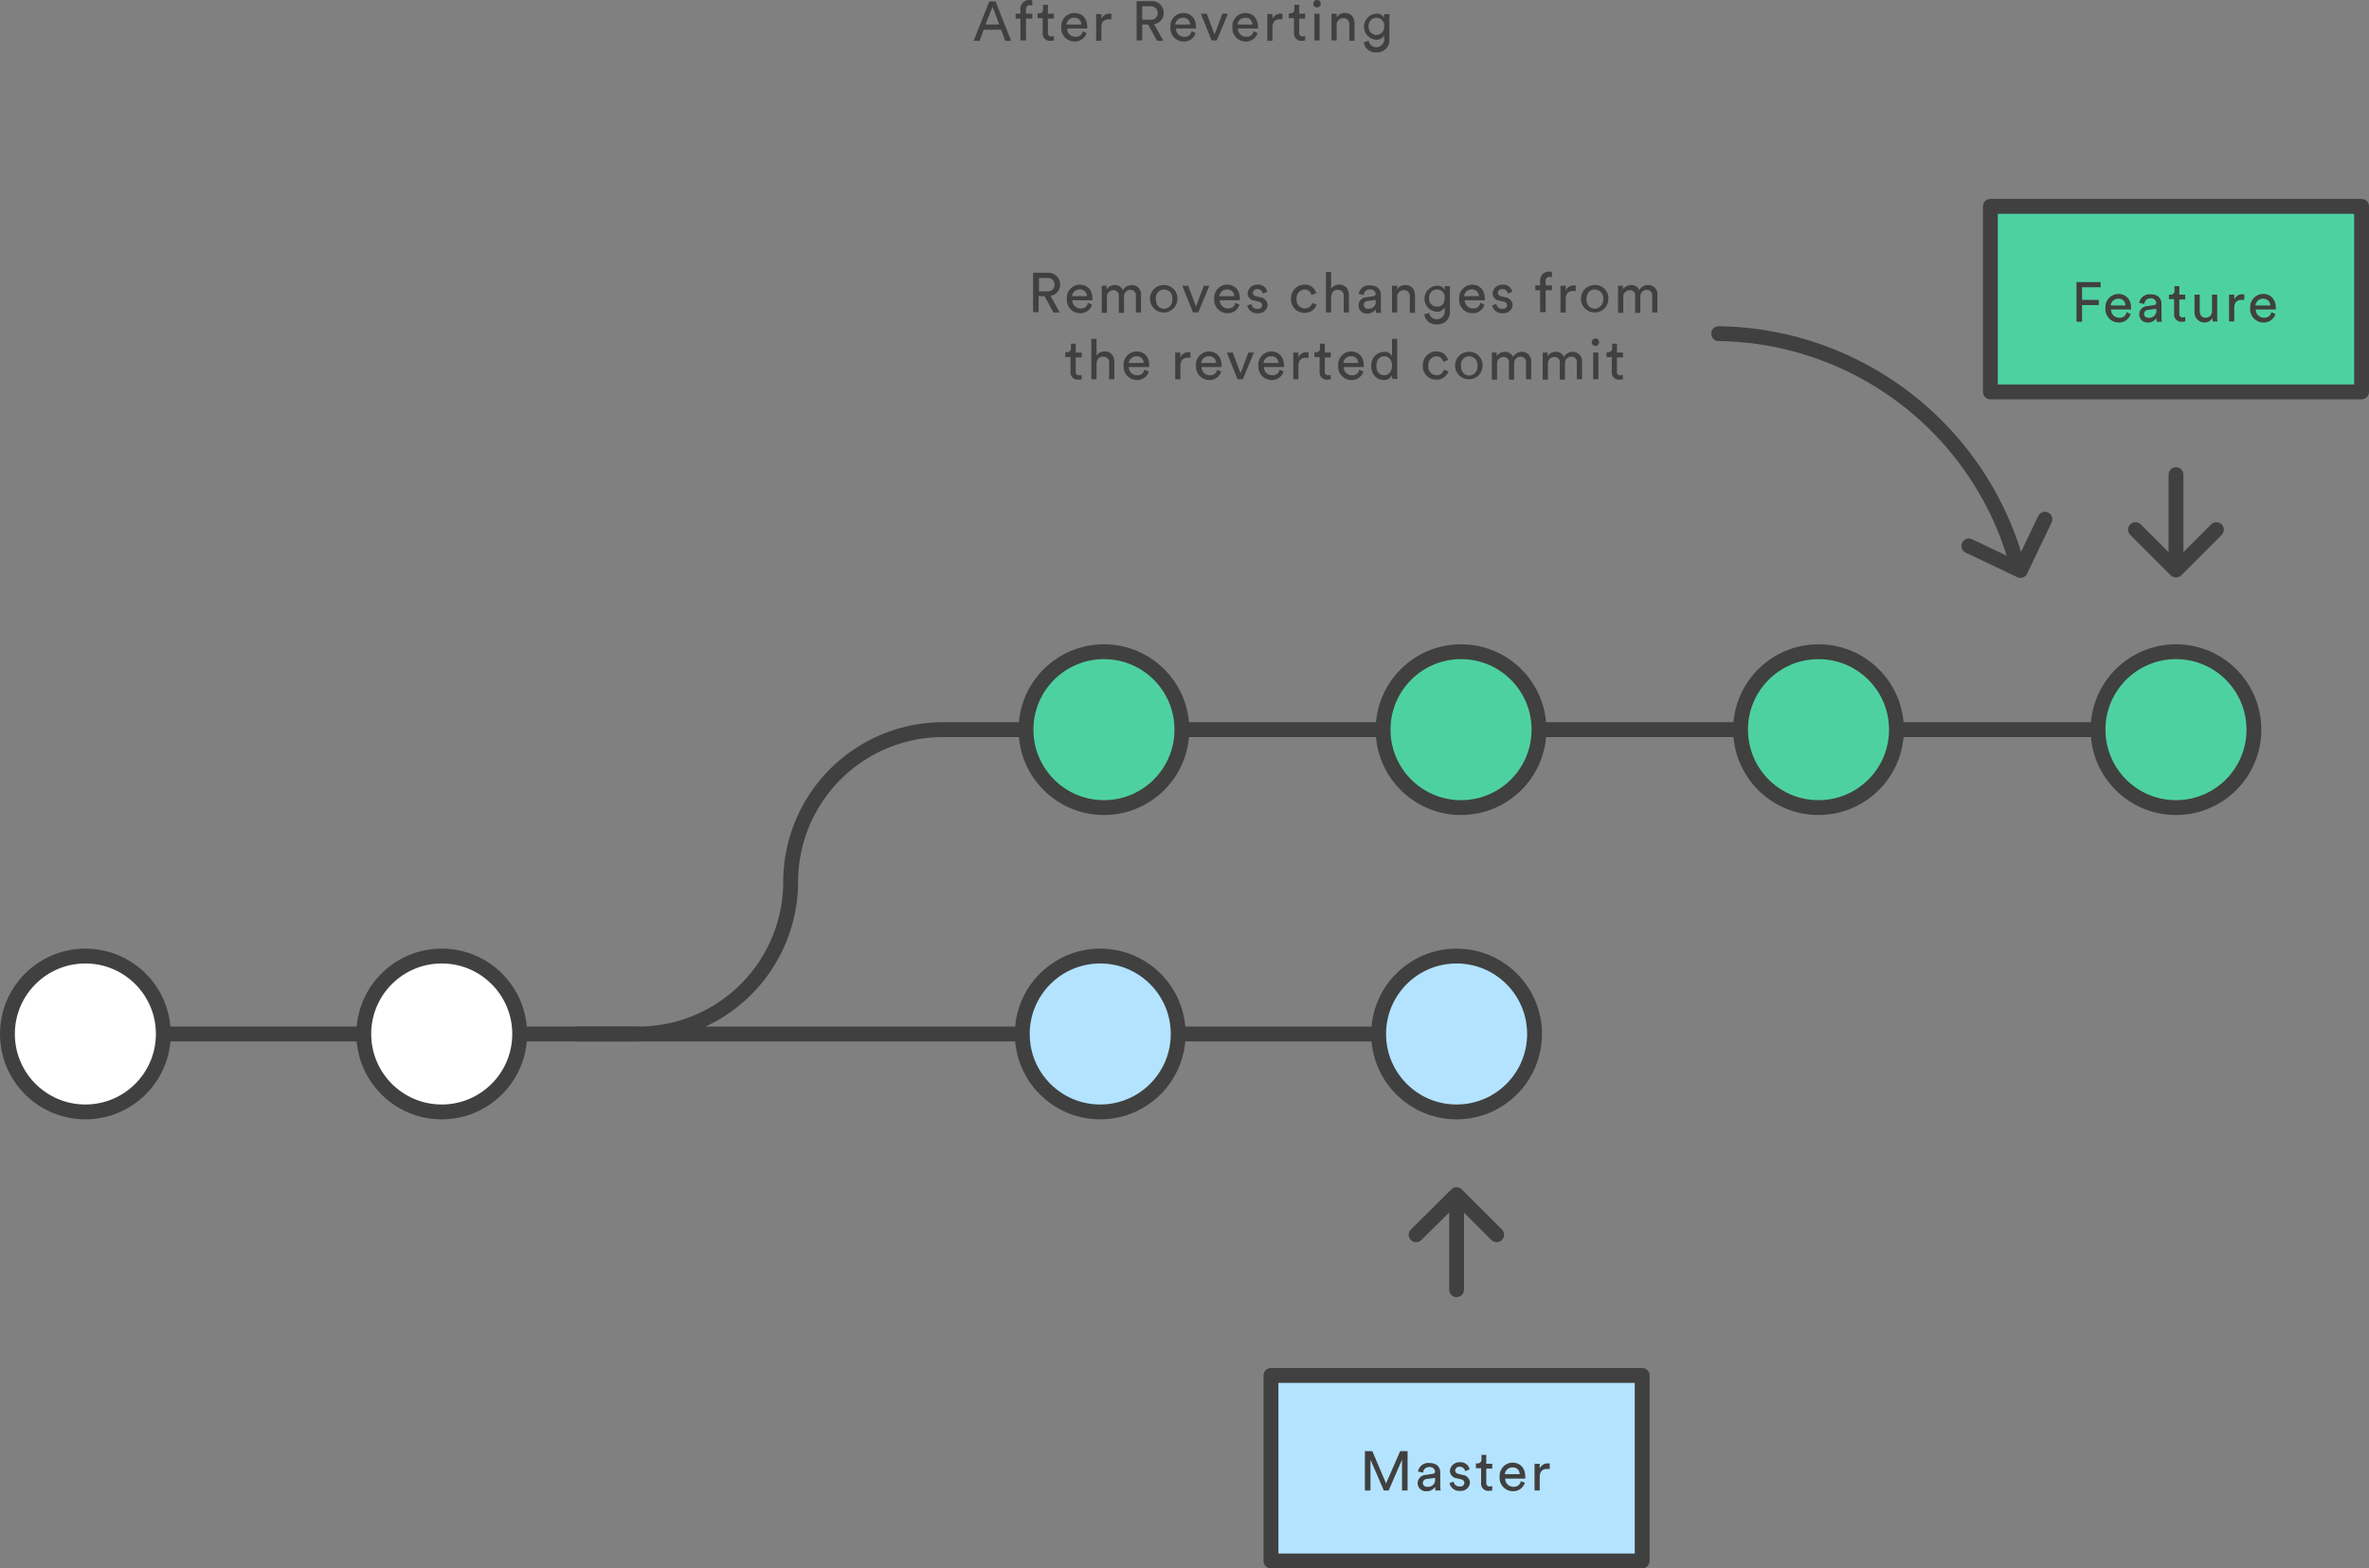 <svg id="Layer_1" data-name="Layer 1" xmlns="http://www.w3.org/2000/svg" viewBox="0 0 638.2 422.6"><rect x="0" y="0" width="638.2" height="422.6" fill="#808080" stroke="none"/><defs><style>.cls-1{fill:#404040;}.cls-2,.cls-7{fill:none;}.cls-2,.cls-3,.cls-4,.cls-5,.cls-6,.cls-7{stroke:#404040;stroke-width:4px;}.cls-2,.cls-3,.cls-4{stroke-miterlimit:10;}.cls-3,.cls-6{fill:#4ed1a1;}.cls-4{fill:#fff;}.cls-5{fill:#b3e3ff;}.cls-5,.cls-6,.cls-7{stroke-linejoin:round;}.cls-6,.cls-7{stroke-linecap:round;}</style></defs><title>06-2</title><path class="cls-1" d="M350.6,795.6h-4.7l-1.1,3h-1.6l4.2-10.6h1.7l4.2,10.6h-1.6Zm-4.2-1.4h3.7l-1.8-4.8-1.9,4.8h0Zm10.9-1.6v5.9h-1.5v-5.9h-1.3v-1.3h1.3v-1.2a2.34,2.34,0,0,1,2.4-2.5,0.91,0.91,0,0,1,.8.2v1.3a3.54,3.54,0,0,0-.6-0.1,1,1,0,0,0-1.1,1.2v1.1H359v1.3h-1.7Zm5.9-1.3h1.6v1.3h-1.6v3.8a0.86,0.86,0,0,0,1,1,1.27,1.27,0,0,0,.6-0.1v1.2a7.72,7.72,0,0,1-1,.1,1.92,1.92,0,0,1-2-2.1v-4h-1.4v-1.3h0.4a1,1,0,0,0,1.1-1.1v-1.2h1.3v2.4h0Zm10.4,5.2a3.27,3.27,0,0,1-3.2,2.3,3.6,3.6,0,0,1-3.6-3.9,3.56,3.56,0,0,1,3.5-3.8c2.2,0,3.5,1.5,3.5,3.8v0.4h-5.4a2.16,2.16,0,0,0,2.2,2.2,1.82,1.82,0,0,0,2-1.5Zm-1.4-2.3a1.79,1.79,0,0,0-2-1.8,2,2,0,0,0-2,1.8h4Zm8-1.4h-0.6c-1.2,0-2,.6-2,2.2v3.6h-1.4v-7.2h1.4v1.3a2.27,2.27,0,0,1,2.2-1.4h0.5v1.5h-0.1Zm10,1.4h-1.6v4.3h-1.5V787.9h4a3.13,3.13,0,0,1,3.3,3.2,3,3,0,0,1-2.6,3l2.5,4.5h-1.7l-2.4-4.4h0Zm0.6-1.3a1.81,1.81,0,1,0,0-3.6h-2.2v3.6h2.2Zm12.2,3.6a3.27,3.27,0,0,1-3.2,2.3,3.6,3.6,0,0,1-3.6-3.9,3.54,3.54,0,0,1,3.4-3.8c2.2,0,3.5,1.5,3.5,3.8v0.4h-5.4a2.16,2.16,0,0,0,2.2,2.2,1.82,1.82,0,0,0,2-1.5Zm-1.5-2.3a1.79,1.79,0,0,0-2-1.8,2,2,0,0,0-2,1.8h4Zm7.2,4.3h-1.4l-2.9-7.2H406l2.1,5.6,2.1-5.6h1.5l-3,7.2h0Zm11-2a3.27,3.27,0,0,1-3.2,2.3,3.6,3.6,0,0,1-3.6-3.9,3.54,3.54,0,0,1,3.4-3.8c2.2,0,3.5,1.5,3.5,3.8v0.4h-5.4a2.16,2.16,0,0,0,2.2,2.2,1.82,1.82,0,0,0,2-1.5Zm-1.4-2.3a1.79,1.79,0,0,0-2-1.8,2,2,0,0,0-2,1.8h4Zm8-1.4h-0.6c-1.2,0-2,.6-2,2.2v3.6h-1.4v-7.2h1.4v1.3a2.27,2.27,0,0,1,2.2-1.4h0.5v1.5h-0.1Zm4.6-1.5h1.6v1.3h-1.6v3.8a0.86,0.86,0,0,0,1,1,1.27,1.27,0,0,0,.6-0.1v1.2a7.72,7.72,0,0,1-1,.1,1.92,1.92,0,0,1-2-2.1v-4h-1.4v-1.3h0.4a1,1,0,0,0,1.1-1.1v-1.2h1.3v2.4h0Zm4.8-3.7a0.94,0.94,0,0,1,1,1A1,1,0,1,1,435.7,787.6ZM435,798.5v-7.2h1.4v7.2H435Zm6,0h-1.4v-7.2H441v1a2.41,2.41,0,0,1,2.2-1.2c1.7,0,2.6,1.2,2.6,2.9v4.6h-1.4v-4.3a1.56,1.56,0,0,0-1.7-1.8,1.77,1.77,0,0,0-1.7,2v4Zm8.6,0.1a2.12,2.12,0,0,0,4.2-.5v-1a2.26,2.26,0,0,1-2.2,1.2,3.51,3.51,0,0,1,0-7,2.21,2.21,0,0,1,2.2,1.1v-1h1.4v6.7a3.3,3.3,0,0,1-3.6,3.6,3.11,3.11,0,0,1-3.3-2.7l1.3-.4h0Zm4.2-3.9a2.05,2.05,0,0,0-2.1-2.3,2.11,2.11,0,0,0-2.1,2.3A2.11,2.11,0,1,0,453.8,794.7Z" transform="translate(-80.9 -787.6)"/><path class="cls-2" d="M236.2,1066.2H452.3m-158.4-41a41.06,41.06,0,0,1-41,41m41-41a41.06,41.06,0,0,1,41-41H646.1" transform="translate(-80.9 -787.6)"/><circle class="cls-3" cx="297.4" cy="196.6" r="21"/><circle class="cls-3" cx="393.6" cy="196.6" r="21"/><circle class="cls-3" cx="489.9" cy="196.6" r="21"/><circle class="cls-3" cx="586.2" cy="196.6" r="21"/><path class="cls-2" d="M82.9,1066.2h170" transform="translate(-80.9 -787.6)"/><circle class="cls-4" cx="23" cy="278.6" r="21"/><circle class="cls-4" cx="119" cy="278.6" r="21"/><circle class="cls-5" cx="296.4" cy="278.6" r="21"/><circle class="cls-5" cx="392.4" cy="278.6" r="21"/><path class="cls-6" d="M617.1,843.2h100v50h-100v-50Z" transform="translate(-80.9 -787.6)"/><path class="cls-1" d="M640.3,874.2V863.6h6.5V865h-5v3.4h4.5v1.4h-4.5v4.5h-1.5v-0.1Zm14.6-2a3.27,3.27,0,0,1-3.2,2.3,3.6,3.6,0,0,1-3.6-3.9,3.54,3.54,0,0,1,3.4-3.8c2.2,0,3.5,1.5,3.5,3.8V871h-5.4a2.16,2.16,0,0,0,2.2,2.2,1.82,1.82,0,0,0,2-1.5Zm-1.4-2.3a1.79,1.79,0,0,0-2-1.8,2,2,0,0,0-2,1.8h4Zm5.8,0.2,1.9-.3a0.65,0.65,0,0,0,.6-0.5,1.36,1.36,0,0,0-1.6-1.3,1.5,1.5,0,0,0-1.6,1.5l-1.4-.3a2.79,2.79,0,0,1,3-2.3c2.2,0,3,1.2,3,2.6v3.6c0,0.6.1,1,.1,1.2h-1.4c0-.2-0.1-0.5-0.1-1a2.57,2.57,0,0,1-2.3,1.2A2.2,2.2,0,1,1,659.3,870.1Zm2.5,1v-0.3l-2.2.3a1.11,1.11,0,0,0-1.1,1.1,1.06,1.06,0,0,0,1.2,1A1.85,1.85,0,0,0,661.8,871.1ZM668,867h1.6v1.3H668v3.8a0.86,0.86,0,0,0,1,1,1.27,1.27,0,0,0,.6-0.1v1.2a7.72,7.72,0,0,1-1,.1,1.92,1.92,0,0,1-2-2.1v-4h-1.4V867h0.4a1,1,0,0,0,1.1-1.1v-1.2H668V867h0Zm6.8,7.5a2.68,2.68,0,0,1-2.7-2.9V867h1.4v4.3c0,1,.4,1.9,1.6,1.9a1.65,1.65,0,0,0,1.7-1.8V867h1.4v5.9a4.15,4.15,0,0,0,.1,1.3H677c0-.2-0.1-0.6-0.1-0.9a2.35,2.35,0,0,1-2.1,1.2h0Zm10.6-6.1h-0.6c-1.2,0-2,.6-2,2.2v3.6h-1.4V867h1.4v1.3a2.27,2.27,0,0,1,2.2-1.4h0.5v1.5h-0.1Zm8.5,3.8a3.27,3.27,0,0,1-3.2,2.3,3.6,3.6,0,0,1-3.6-3.9,3.54,3.54,0,0,1,3.4-3.8c2.2,0,3.5,1.5,3.5,3.8V871h-5.4a2.16,2.16,0,0,0,2.2,2.2,1.82,1.82,0,0,0,2-1.5Zm-1.4-2.3a1.79,1.79,0,0,0-2-1.8,2,2,0,0,0-2,1.8h4Z" transform="translate(-80.9 -787.6)"/><path class="cls-7" d="M667.1,939V915.5M678,930.3l-10.9,10.9-10.9-10.9" transform="translate(-80.9 -787.6)"/><path class="cls-5" d="M423.3,1158.2h100v50h-100v-50Z" transform="translate(-80.9 -787.6)"/><path class="cls-1" d="M458.6,1189.2v-8.3l-3.6,8.3h-1.3l-3.6-8.3v8.3h-1.5v-10.6h2l3.7,8.7,3.8-8.7h2v10.6h-1.5Zm6.4-4.2,1.9-.3a0.65,0.65,0,0,0,.6-0.5,1.36,1.36,0,0,0-1.6-1.3,1.5,1.5,0,0,0-1.6,1.5l-1.4-.3a2.79,2.79,0,0,1,3-2.3c2.2,0,3,1.2,3,2.6v3.6c0,0.6.1,1,.1,1.2h-1.4c0-.2-0.1-0.5-0.1-1a2.57,2.57,0,0,1-2.3,1.2,2.21,2.21,0,0,1-2.4-2.2,2.29,2.29,0,0,1,2.2-2.2h0Zm2.5,1.1v-0.3l-2.2.3a1.11,1.11,0,0,0-1.1,1.1,1.06,1.06,0,0,0,1.2,1A1.85,1.85,0,0,0,467.5,1186.1Zm5,0.7a1.51,1.51,0,0,0,1.7,1.3,1,1,0,0,0,1.2-1,1,1,0,0,0-.9-0.9l-1.2-.3a2,2,0,0,1-1.8-2,2.54,2.54,0,0,1,2.6-2.3,2.46,2.46,0,0,1,2.7,1.9l-1.2.5a1.45,1.45,0,0,0-1.5-1.2,1.13,1.13,0,0,0-1.2,1,1,1,0,0,0,.8.9l1.2,0.3a2.22,2.22,0,0,1,2,2.1,2.4,2.4,0,0,1-2.6,2.2,2.66,2.66,0,0,1-2.9-2.1l1.1-.4h0Zm8.8-4.8h1.6v1.3h-1.6v3.8a0.86,0.86,0,0,0,1,1,1.27,1.27,0,0,0,.6-0.1v1.2a7.72,7.72,0,0,1-1,.1,1.92,1.92,0,0,1-2-2.1v-4h-1.4v-1.3h0.4a1,1,0,0,0,1.1-1.1v-1.2h1.3v2.4h0Zm10.4,5.1a3.27,3.27,0,0,1-3.2,2.3,3.6,3.6,0,0,1-3.6-3.9,3.54,3.54,0,0,1,3.4-3.8c2.2,0,3.5,1.5,3.5,3.8v0.5h-5.4a2.16,2.16,0,0,0,2.2,2.2,1.82,1.82,0,0,0,2-1.5Zm-1.4-2.3a1.79,1.79,0,0,0-2-1.8,2,2,0,0,0-2,1.8h4Zm8-1.4h-0.6c-1.2,0-2,.6-2,2.2v3.6h-1.4V1182h1.4v1.3a2.27,2.27,0,0,1,2.2-1.4h0.5v1.5h-0.1Z" transform="translate(-80.9 -787.6)"/><path class="cls-7" d="M473.3,1111.6v23.5m-10.9-14.8,10.9-10.8,10.8,10.8M624.6,940.9a84.53,84.53,0,0,0-80.7-63.4" transform="translate(-80.9 -787.6)"/><path class="cls-1" d="M362.3,867.4h-1.6v4.3h-1.5V861.1h4a3.13,3.13,0,0,1,3.3,3.2,3,3,0,0,1-2.6,3l2.5,4.5h-1.7l-2.4-4.4h0Zm0.7-1.3a1.81,1.81,0,1,0,0-3.6h-2.2v3.6H363Zm12.1,3.6a3.27,3.27,0,0,1-3.2,2.3,3.6,3.6,0,0,1-3.6-3.9,3.54,3.54,0,0,1,3.4-3.8c2.2,0,3.5,1.5,3.5,3.8v0.4h-5.4a2.16,2.16,0,0,0,2.2,2.2,1.82,1.82,0,0,0,2-1.5Zm-1.4-2.3a1.79,1.79,0,0,0-2-1.8,2,2,0,0,0-2,1.8h4Zm4,4.4v-7.2H379v1a2.63,2.63,0,0,1,2.2-1.2,2.24,2.24,0,0,1,2.2,1.4,2.72,2.72,0,0,1,2.4-1.4,2.47,2.47,0,0,1,2.5,2.7v4.7h-1.4v-4.5a1.44,1.44,0,0,0-1.5-1.6,1.71,1.71,0,0,0-1.7,1.8v4.4h-1.4v-4.5a1.4,1.4,0,0,0-1.5-1.6,1.71,1.71,0,0,0-1.7,1.8v4.3h-1.4v-0.1Zm20.4-3.6a3.7,3.7,0,1,1-3.7-3.8A3.6,3.6,0,0,1,398.1,868.2Zm-1.4,0a2.23,2.23,0,1,0-4.4,0c0,1.7,1,2.6,2.2,2.6A2.34,2.34,0,0,0,396.7,868.2Zm7,3.6h-1.4l-2.9-7.2H401l2.1,5.6,2.1-5.6h1.5l-3,7.2h0Zm11.1-2.1a3.27,3.27,0,0,1-3.2,2.3,3.6,3.6,0,0,1-3.6-3.9,3.54,3.54,0,0,1,3.4-3.8c2.2,0,3.5,1.5,3.5,3.8v0.4h-5.4a2.16,2.16,0,0,0,2.2,2.2,1.82,1.82,0,0,0,2-1.5Zm-1.4-2.3a1.79,1.79,0,0,0-2-1.8,2,2,0,0,0-2,1.8h4Zm4.6,2.1a1.51,1.51,0,0,0,1.7,1.3,1,1,0,0,0,1.2-1,1,1,0,0,0-.9-0.9l-1.2-.3a2,2,0,0,1-1.8-2,2.54,2.54,0,0,1,2.6-2.3,2.46,2.46,0,0,1,2.7,1.9l-1.2.5a1.45,1.45,0,0,0-1.5-1.2,1.13,1.13,0,0,0-1.2,1,1,1,0,0,0,.8.9l1.2,0.3a2.22,2.22,0,0,1,2,2.1,2.4,2.4,0,0,1-2.6,2.2,2.66,2.66,0,0,1-2.9-2.1l1.1-.4h0Zm12.2-1.3a2.24,2.24,0,0,0,2.2,2.5,2,2,0,0,0,2-1.5l1.2,0.5a3.32,3.32,0,0,1-3.3,2.2,3.58,3.58,0,0,1-3.6-3.8,3.63,3.63,0,0,1,3.6-3.8,3.14,3.14,0,0,1,3.2,2.3l-1.3.5a1.87,1.87,0,0,0-1.9-1.5,2.33,2.33,0,0,0-2.1,2.6h0Zm9.3,3.6h-1.4V860.9h1.4v4.5a2.53,2.53,0,0,1,2.2-1.1c1.7,0,2.6,1.2,2.6,2.9v4.6h-1.4v-4.3a1.56,1.56,0,0,0-1.7-1.8c-1.1,0-1.6.8-1.7,1.9v4.2h0Zm9.5-4.1,1.9-.3a0.65,0.65,0,0,0,.6-0.5,1.36,1.36,0,0,0-1.6-1.3,1.5,1.5,0,0,0-1.6,1.5l-1.4-.3a2.79,2.79,0,0,1,3-2.3c2.2,0,3,1.2,3,2.6v3.6c0,0.6.1,1,.1,1.2h-1.4c0-.2-0.1-0.5-0.1-1a2.57,2.57,0,0,1-2.3,1.2,2.2,2.2,0,1,1-.2-4.4h0Zm2.5,1v-0.3l-2.2.3a1,1,0,0,0-1,1.1,1.06,1.06,0,0,0,1.2,1A1.82,1.82,0,0,0,451.5,868.7Zm5.8,3.1h-1.4v-7.2h1.4v1a2.41,2.41,0,0,1,2.2-1.2c1.7,0,2.6,1.2,2.6,2.9v4.6h-1.4v-4.3a1.56,1.56,0,0,0-1.7-1.8,1.77,1.77,0,0,0-1.7,2v4Zm8.6,0.1a2.12,2.12,0,0,0,4.2-.5v-1a2.26,2.26,0,0,1-2.2,1.2,3.51,3.51,0,0,1,0-7,2.21,2.21,0,0,1,2.2,1.1v-1h1.4v6.7a3.3,3.3,0,0,1-3.6,3.6,3.11,3.11,0,0,1-3.3-2.7l1.3-.4h0Zm4.2-4a2.05,2.05,0,0,0-2.1-2.3,2.11,2.11,0,0,0-2.1,2.3,2.05,2.05,0,0,0,2.1,2.3C469.3,870.3,470.1,869.3,470.1,867.9Zm10.7,1.8a3.27,3.27,0,0,1-3.2,2.3,3.6,3.6,0,0,1-3.6-3.9,3.54,3.54,0,0,1,3.4-3.8c2.2,0,3.5,1.5,3.5,3.8v0.4h-5.4a2.16,2.16,0,0,0,2.2,2.2,1.82,1.82,0,0,0,2-1.5Zm-1.5-2.3a1.79,1.79,0,0,0-2-1.8,2,2,0,0,0-2,1.8h4Zm4.7,2.1a1.51,1.51,0,0,0,1.7,1.3,1,1,0,0,0,1.2-1,1,1,0,0,0-.9-0.9l-1.2-.3a2,2,0,0,1-1.8-2,2.54,2.54,0,0,1,2.6-2.3,2.46,2.46,0,0,1,2.7,1.9l-1.2.5a1.45,1.45,0,0,0-1.5-1.2,1.13,1.13,0,0,0-1.2,1,1,1,0,0,0,.8.9l1.2,0.3a2.22,2.22,0,0,1,2,2.1,2.4,2.4,0,0,1-2.6,2.2,2.66,2.66,0,0,1-2.9-2.1l1.1-.4h0Zm13.3-3.7v5.9h-1.5v-5.9h-1.3v-1.3h1.3v-1.2a2.34,2.34,0,0,1,2.4-2.5,0.91,0.91,0,0,1,.8.2v1.3a3.54,3.54,0,0,0-.6-0.1,1,1,0,0,0-1.1,1.2v1.1H499v1.3h-1.7Zm8,0.2h-0.6c-1.2,0-2,.6-2,2.2v3.6h-1.4v-7.2h1.4v1.3a2.27,2.27,0,0,1,2.2-1.4h0.5V866h-0.1Zm8.9,2.2a3.7,3.7,0,1,1-3.7-3.8A3.54,3.54,0,0,1,514.2,868.2Zm-1.4,0a2.35,2.35,0,0,0-2.3-2.6c-1.2,0-2.2.9-2.2,2.6a2.34,2.34,0,0,0,2.2,2.6A2.47,2.47,0,0,0,512.8,868.2Zm4,3.6v-7.2h1.3v1a2.63,2.63,0,0,1,2.2-1.2,2.24,2.24,0,0,1,2.2,1.4,2.72,2.72,0,0,1,2.4-1.4,2.47,2.47,0,0,1,2.5,2.7v4.7H526v-4.5a1.44,1.44,0,0,0-1.5-1.6,1.71,1.71,0,0,0-1.7,1.8v4.4h-1.4v-4.5a1.4,1.4,0,0,0-1.5-1.6,1.71,1.71,0,0,0-1.7,1.8v4.3h-1.4v-0.1ZM370.7,882.6h1.6v1.3h-1.6v3.8a0.86,0.86,0,0,0,1,1,1.27,1.27,0,0,0,.6-0.1v1.2a7.72,7.72,0,0,1-1,.1,1.92,1.92,0,0,1-2-2.1v-4h-1.4v-1.3h0.4a1,1,0,0,0,1.1-1.1v-1.2h1.3v2.4h0Zm5.6,7.2h-1.4V878.9h1.4v4.5a2.53,2.53,0,0,1,2.2-1.1c1.7,0,2.6,1.2,2.6,2.9v4.6h-1.4v-4.3a1.56,1.56,0,0,0-1.7-1.8c-1.1,0-1.6.8-1.7,1.9v4.2h0Zm14.1-2.1a3.27,3.27,0,0,1-3.2,2.3,3.6,3.6,0,0,1-3.6-3.9,3.54,3.54,0,0,1,3.4-3.8c2.2,0,3.5,1.5,3.5,3.8v0.4H385a2.16,2.16,0,0,0,2.2,2.2,1.82,1.82,0,0,0,2-1.5Zm-1.4-2.3a1.79,1.79,0,0,0-2-1.8,2,2,0,0,0-2,1.8h4Zm12.5-1.4h-0.6c-1.2,0-2,.6-2,2.2v3.6h-1.4v-7.2h1.4v1.3a2.27,2.27,0,0,1,2.2-1.4h0.5V884h-0.1Zm8.4,3.7a3.27,3.27,0,0,1-3.2,2.3,3.6,3.6,0,0,1-3.6-3.9,3.54,3.54,0,0,1,3.4-3.8c2.2,0,3.5,1.5,3.5,3.8v0.4h-5.4a2.16,2.16,0,0,0,2.2,2.2,1.82,1.82,0,0,0,2-1.5Zm-1.4-2.3a1.79,1.79,0,0,0-2-1.8,2,2,0,0,0-2,1.8h4Zm7.2,4.4h-1.4l-2.9-7.2H413l2.1,5.6,2.1-5.6h1.5l-3,7.2h0Zm11-2.1a3.27,3.27,0,0,1-3.2,2.3,3.6,3.6,0,0,1-3.6-3.9,3.54,3.54,0,0,1,3.4-3.8c2.2,0,3.5,1.5,3.5,3.8v0.4h-5.4a2.16,2.16,0,0,0,2.2,2.2,1.82,1.82,0,0,0,2-1.5Zm-1.4-2.3a1.79,1.79,0,0,0-2-1.8,2,2,0,0,0-2,1.8h4Zm8-1.4h-0.6c-1.2,0-2,.6-2,2.2v3.6h-1.4v-7.2h1.4v1.3a2.27,2.27,0,0,1,2.2-1.4h0.5V884h-0.1Zm4.5-1.4h1.6v1.3h-1.6v3.8a0.86,0.86,0,0,0,1,1,1.27,1.27,0,0,0,.6-0.1v1.2a7.72,7.72,0,0,1-1,.1,1.92,1.92,0,0,1-2-2.1v-4H435v-1.3h0.4a1,1,0,0,0,1.1-1.1v-1.2h1.3v2.4h0Zm10.4,5.1A3.27,3.27,0,0,1,445,890a3.6,3.6,0,0,1-3.6-3.9,3.54,3.54,0,0,1,3.4-3.8c2.2,0,3.5,1.5,3.5,3.8v0.4h-5.4a2.16,2.16,0,0,0,2.2,2.2,1.82,1.82,0,0,0,2-1.5Zm-1.4-2.3a1.79,1.79,0,0,0-2-1.8,2,2,0,0,0-2,1.8h4Zm9.1,3.3a2.33,2.33,0,0,1-2.2,1.3c-2.1,0-3.4-1.7-3.4-3.8a3.6,3.6,0,0,1,3.4-3.8,2.12,2.12,0,0,1,2.2,1.2v-4.7h1.4v9.5a10.86,10.86,0,0,0,.1,1.3H456C456,889.5,455.9,889.2,455.9,888.7Zm-2.1,0c1.3,0,2.1-1.1,2.1-2.6s-0.8-2.5-2.1-2.5-2.1,1-2.1,2.5S452.4,888.7,453.8,888.7Zm11.9-2.5a2.24,2.24,0,0,0,2.2,2.5,2,2,0,0,0,2-1.5l1.2,0.5a3.32,3.32,0,0,1-3.3,2.2,3.58,3.58,0,0,1-3.6-3.8,3.63,3.63,0,0,1,3.6-3.8,3.14,3.14,0,0,1,3.2,2.3l-1.3.5a1.87,1.87,0,0,0-1.9-1.5,2.33,2.33,0,0,0-2.1,2.6h0Zm14.6,0a3.7,3.7,0,1,1-3.7-3.8A3.6,3.6,0,0,1,480.3,886.2Zm-1.4,0a2.23,2.23,0,1,0-4.4,0c0,1.7,1,2.6,2.2,2.6A2.34,2.34,0,0,0,478.9,886.2Zm3.9,3.6v-7.2h1.3v1a2.51,2.51,0,0,1,2.2-1.2,2.24,2.24,0,0,1,2.2,1.4,2.72,2.72,0,0,1,2.4-1.4,2.47,2.47,0,0,1,2.5,2.7v4.7H492v-4.5a1.44,1.44,0,0,0-1.5-1.6,1.71,1.71,0,0,0-1.7,1.8v4.4h-1.4v-4.5a1.4,1.4,0,0,0-1.5-1.6,1.71,1.71,0,0,0-1.7,1.8v4.3h-1.4v-0.1Zm13.7,0v-7.2h1.3v1a2.51,2.51,0,0,1,2.2-1.2,2.24,2.24,0,0,1,2.2,1.4,2.72,2.72,0,0,1,2.4-1.4,2.47,2.47,0,0,1,2.5,2.7v4.7h-1.4v-4.5a1.44,1.44,0,0,0-1.5-1.6,1.71,1.71,0,0,0-1.7,1.8v4.4h-1.4v-4.5a1.4,1.4,0,0,0-1.5-1.6,1.71,1.71,0,0,0-1.7,1.8v4.3h-1.4v-0.1Zm14.2-11a1,1,0,1,1,0,2,1,1,0,0,1-1-1A1.08,1.08,0,0,1,510.7,878.8Zm-0.6,11v-7.2h1.4v7.2h-1.4Zm6.4-7.2h1.6v1.3h-1.6v3.8a0.86,0.86,0,0,0,1,1,1.27,1.27,0,0,0,.6-0.1v1.2a7.72,7.72,0,0,1-1,.1,1.92,1.92,0,0,1-2-2.1v-4h-1.4v-1.3h0.4a1,1,0,0,0,1.1-1.1v-1.2h1.3v2.4h0Z" transform="translate(-80.9 -787.6)"/><path class="cls-7" d="M631.8,927.5l-6.6,13.8-13.9-6.6" transform="translate(-80.9 -787.6)"/></svg>